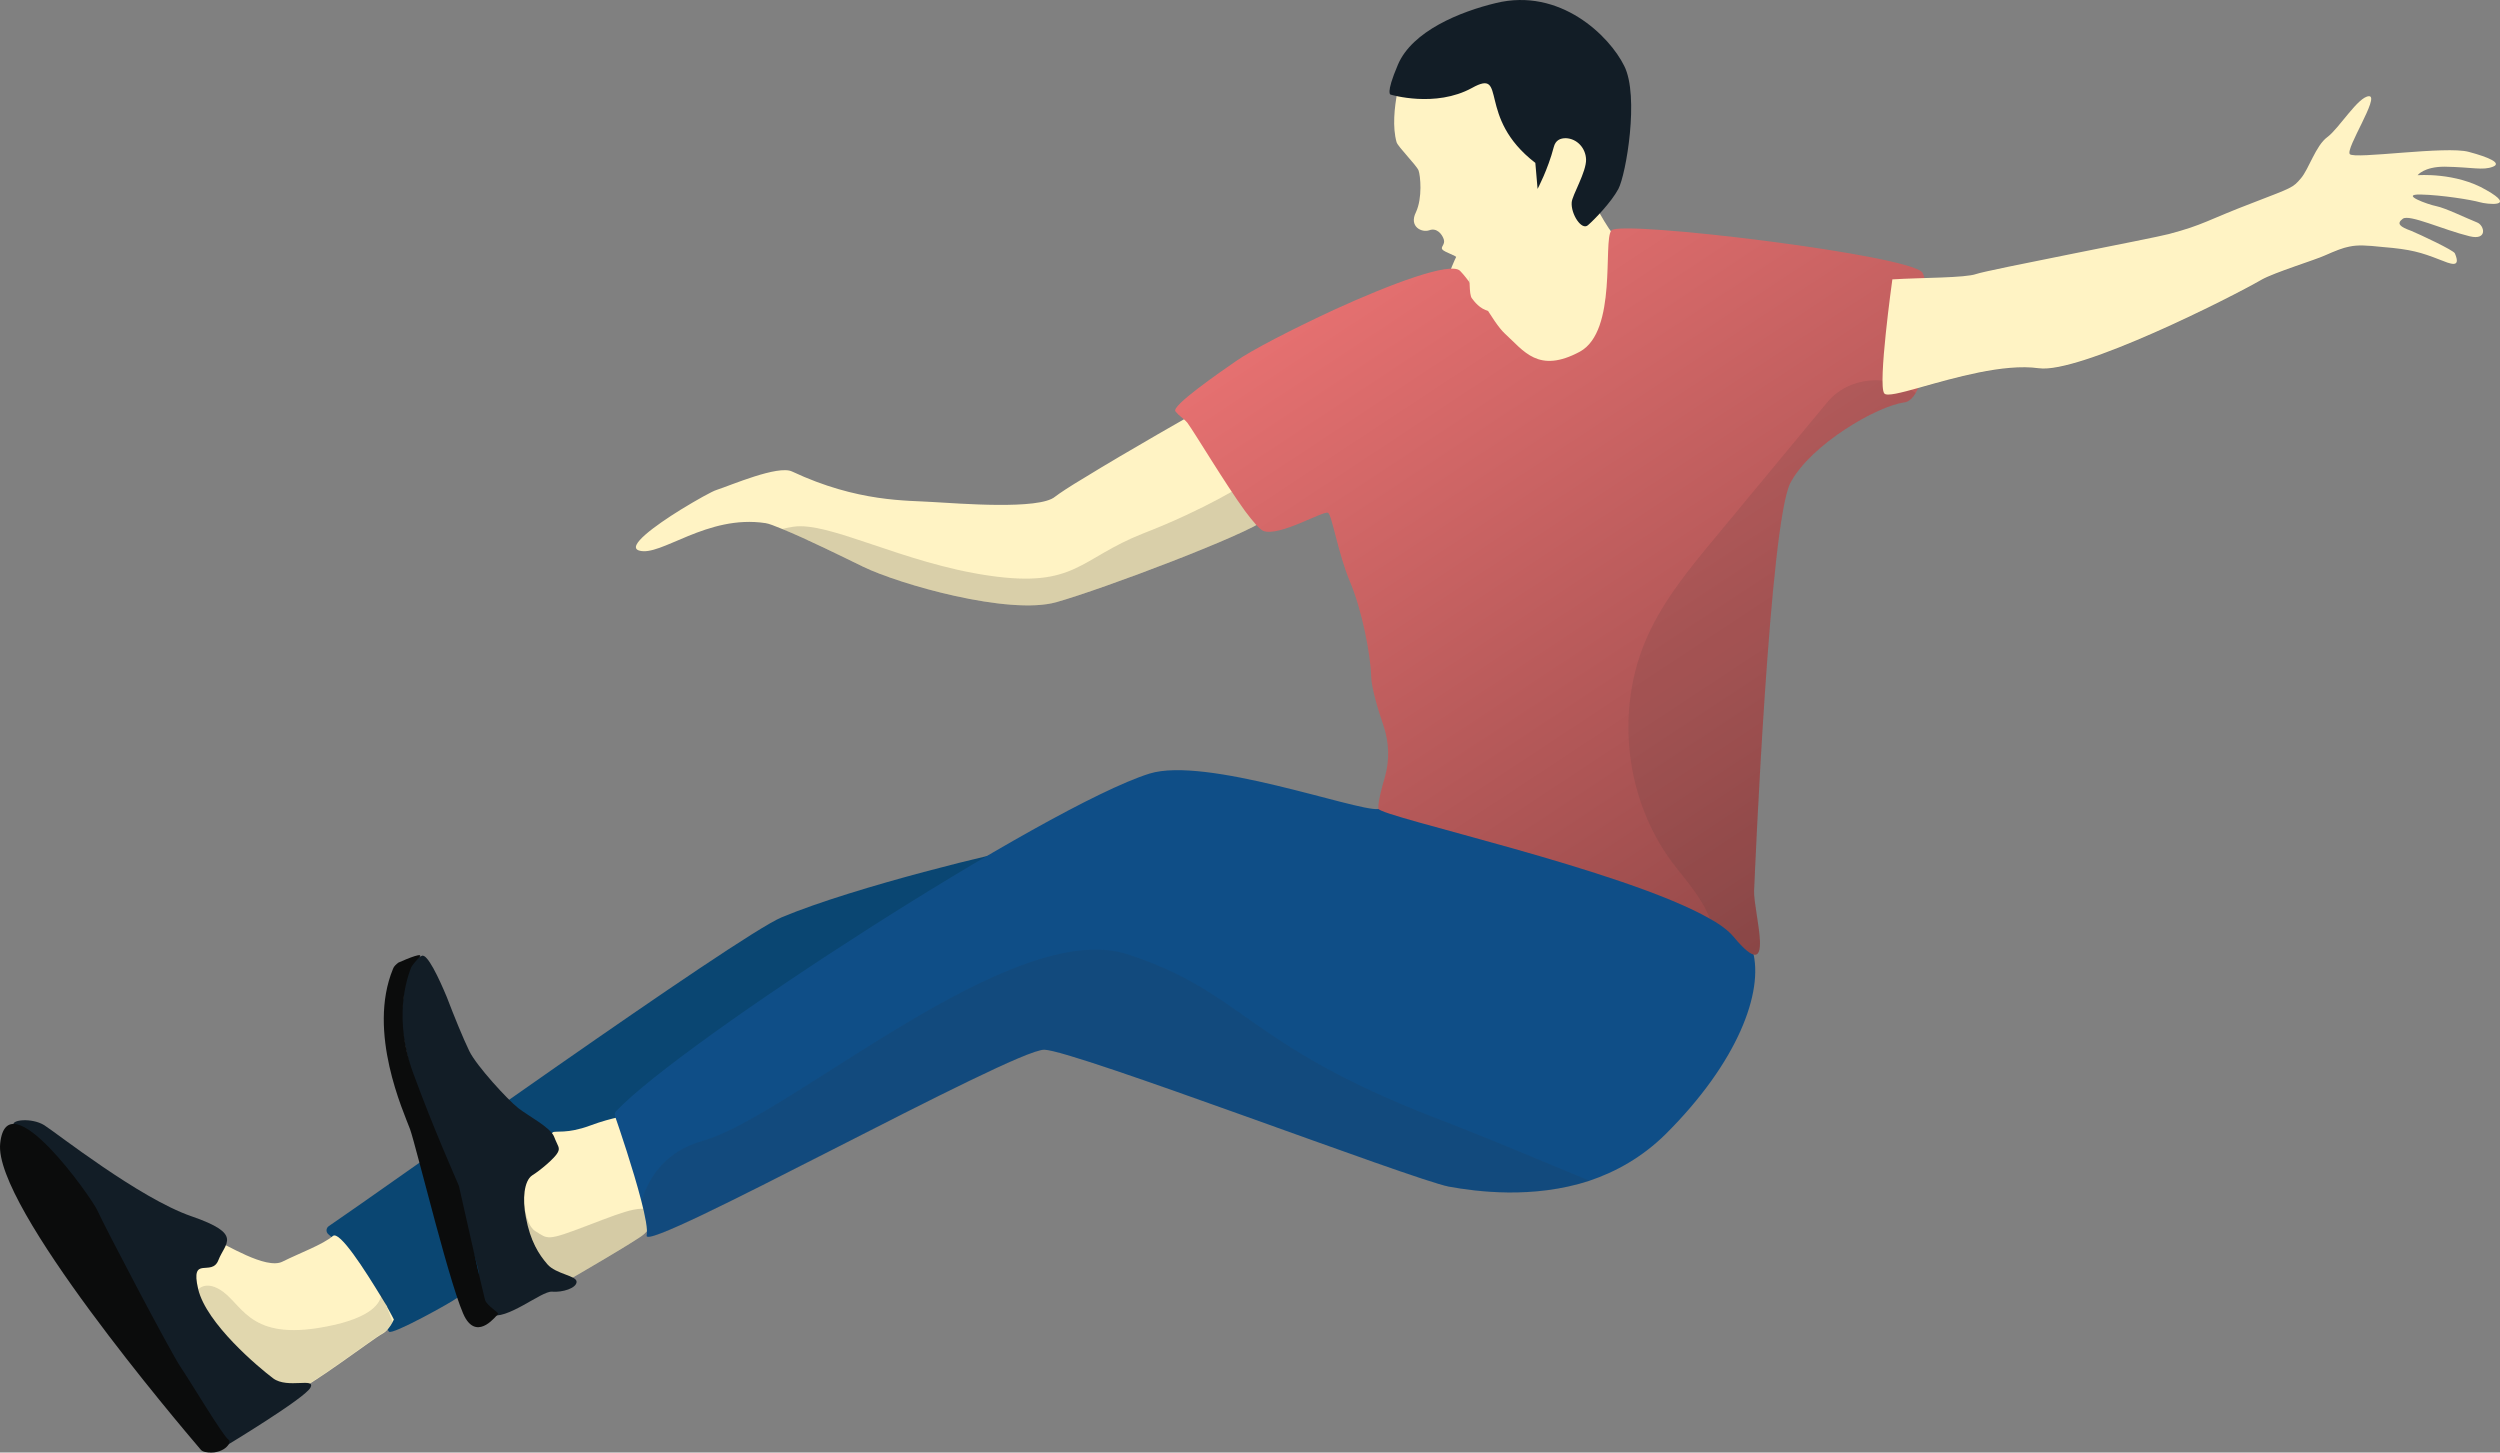 <svg xmlns="http://www.w3.org/2000/svg" xmlns:xlink="http://www.w3.org/1999/xlink" width="533.378" height="309.906" viewBox="0 0 533.378 309.906" fill="none">
<rect x="0" y="0" width="533.378" height="309.906" fill="#808080" stroke="none"/>
<path d="M351.635 56.156C351.635 56.156 345.601 78.855 338.705 80.005C331.809 81.154 313.803 78.089 310.068 72.726C306.333 67.266 307.195 63.244 309.781 56.827C312.367 50.41 321.082 36.522 321.082 36.522L334.108 29.626C334.012 29.913 334.204 30.68 334.683 31.829C335.161 33.17 335.928 34.894 336.885 36.905C339.471 42.46 343.207 49.356 344.835 50.697C347.421 52.804 351.635 56.156 351.635 56.156L351.635 56.156Z"   fill="#FFF3C4" >
</path>
<g opacity="0.15">
<path d="M336.694 36.905C334.97 40.928 331.33 49.452 328.457 50.697C325.296 52.038 313.229 63.148 313.229 63.148C313.229 63.148 313.133 57.689 314.569 55.103C316.006 52.517 322.136 39.108 323.381 37.671C324.53 36.33 331.043 32.308 334.683 32.02C335.066 33.17 335.832 34.894 336.694 36.905L336.694 36.905Z"   fill="#111111" >
</path>
</g>
<path d="M184.121 120.901C180.003 118.89 171.862 114.867 166.881 112.856C165.253 112.186 164.008 111.707 163.337 111.611C150.791 109.695 140.926 118.89 136.328 117.453C133.647 116.591 139.681 112.186 145.236 108.738C148.684 106.631 151.94 104.811 152.898 104.523C155.867 103.566 166.019 99.16 168.988 100.597C183.068 107.205 193.603 106.726 199.062 107.109C204.426 107.397 221.761 108.833 225.114 105.96C225.976 105.29 228.274 103.757 231.339 101.938C240.342 96.382 255.571 87.763 255.571 87.763C255.571 87.763 264.765 98.106 268.788 105.002C270.225 107.684 270.991 109.983 269.937 110.845L269.937 110.845C266.393 113.91 235.553 125.594 225.401 128.468C215.249 131.341 191.783 124.637 184.121 120.901Z"   fill="#FFF3C4" >
</path>
<g opacity="0.18">
<path d="M184.122 120.901C180.003 118.89 171.862 114.867 166.882 112.856C167.744 112.665 168.51 112.473 169.276 112.377C176.938 111.228 192.55 120.135 211.035 122.817C229.52 125.499 230.286 119.177 243.886 113.814C257.487 108.546 265.819 103.087 265.819 103.087C265.819 103.087 267.064 103.853 268.789 105.002C270.225 107.684 270.991 109.983 269.938 110.845L269.938 110.845C266.394 113.91 235.554 125.594 225.401 128.468C215.249 131.341 191.784 124.637 184.122 120.901Z"   fill="#2D2B2B" >
</path>
</g>
<path d="M234.979 212.273C232.585 206.813 221.187 180.762 218.122 181.049C214.674 181.432 182.589 189.094 166.786 195.703C157.495 199.534 81.066 254.223 70.147 261.598L70.147 261.598C69.572 261.981 69.477 262.843 70.051 263.322C71.967 265.046 75.894 268.494 76.564 269.356C77.522 270.601 79.725 275.677 80.587 278.167C81.448 280.657 82.311 283.243 82.981 284.105C83.556 284.967 96.773 277.592 97.347 277.018C97.922 276.539 222.049 219.36 234.404 213.709C234.979 213.422 235.171 212.847 234.979 212.273Z"   fill="#0A4672" >
</path>
<path d="M114.204 249.721C116.215 248.572 119.472 246.082 118.705 244.549C117.939 242.921 117.365 241.963 117.939 241.58C118.514 241.197 121.004 241.963 125.889 240.144C130.773 238.324 134.317 237.941 134.317 237.941L148.492 252.116L148.492 252.116C148.492 252.116 144.469 256.234 141.213 259.49C139.393 261.31 137.861 262.843 137.382 263.322C136.041 264.567 121.962 272.708 121.962 272.708C121.962 272.708 121.962 273.57 121.004 273.474C120.046 273.378 117.652 271.367 115.832 269.26C114.491 267.631 111.426 259.874 110.373 255.468C110.086 254.223 109.894 253.265 109.99 252.69C110.277 250.392 112.097 250.871 114.204 249.721Z"   fill="#FFF3C4" >
</path>
<g opacity="0.19">
<path d="M121.962 272.708C121.962 272.708 121.962 273.57 121.004 273.474C120.046 273.378 117.652 271.367 115.832 269.26C114.491 267.632 111.427 259.874 110.373 255.468C111.043 253.84 111.618 253.074 111.618 253.074C111.618 253.074 111.427 260.927 114.204 262.651C116.982 264.375 116.503 264.854 125.506 261.406C134.509 257.958 137.382 256.809 140.255 259.012C140.639 259.012 140.83 259.203 141.213 259.491L141.213 259.491C139.393 261.31 137.861 262.843 137.382 263.322C136.041 264.567 121.962 272.708 121.962 272.708Z"   fill="#212121" >
</path>
</g>
<path d="M48.788 287.074C45.532 281.902 42.946 278.167 41.509 276.156C40.743 275.102 40.36 274.432 40.456 274.336C40.647 274.049 40.743 269.93 41.701 268.398C42.659 266.77 46.011 264.663 46.011 264.663C47.926 265.237 56.738 270.984 60.282 269.164C63.921 267.344 68.902 265.524 71.009 263.705C72.445 262.46 77.905 271.08 81.353 276.73L81.353 276.73C81.832 277.497 82.215 278.167 82.598 278.742L82.598 278.837C83.46 280.37 84.034 281.519 84.034 281.519L84.034 281.519C84.034 281.519 83.939 281.711 83.747 282.094C83.364 282.86 82.502 284.105 81.544 284.584C80.108 285.254 65.358 296.46 62.868 296.844C60.377 297.131 53.769 295.12 48.788 287.074Z"   fill="#FFF3C4" >
</path>
<g opacity="0.14">
<path d="M82.502 278.646L82.502 278.742L83.747 281.998L83.747 281.998C83.364 282.764 82.502 284.009 81.544 284.488C80.108 285.159 65.358 296.365 62.868 296.748C60.377 297.035 53.769 295.024 48.789 286.979C45.532 281.807 42.946 278.071 41.51 276.06C42.467 274.336 44.287 273.666 46.681 275.006C51.662 277.784 52.62 285.733 67.848 283.339C78.671 281.615 80.874 278.359 81.257 276.635L81.257 276.635C81.353 276.06 81.257 275.677 81.257 275.485L82.502 278.646Z"   fill="#212121" >
</path>
</g>
<path d="M373.951 202.886C376.346 211.602 370.791 226.639 355.275 242.059L355.275 242.059C350.294 246.944 344.739 250.009 339.088 251.924C327.02 255.851 314.953 254.223 309.11 253.169C301.256 251.637 229.328 224.149 222.815 223.957C216.302 223.766 137.191 267.727 137.957 263.609C138.244 262.364 137.67 259.49 136.808 256.138C135.084 249.434 132.115 240.718 131.253 238.228C131.061 237.749 131.157 237.27 131.54 236.983C145.619 222.137 223.294 171.95 245.227 165.054C257.199 161.319 289.189 173.004 293.978 172.621C298.766 172.238 304.992 165.342 320.029 170.322C335.066 175.303 371.653 194.075 373.951 202.886Z"   fill="#0F4E87" >
</path>
<path d="M408.718 83.836C408.048 84.985 407.186 85.751 406.324 85.847C400.481 86.613 386.402 94.754 381.996 102.991C377.591 111.324 374.43 185.551 374.238 190.052C374.047 194.554 379.219 211.123 369.833 199.822C368.779 198.577 367.055 197.236 364.757 195.99C346.559 185.551 294.361 174.249 294.073 172.525C294.073 172.429 294.073 172.238 294.073 172.142C294.073 170.897 294.744 168.215 295.51 165.629C296.468 162.181 296.372 158.446 295.222 154.998C293.977 151.358 292.636 146.857 292.541 144.367C292.445 139.865 290.625 130.288 288.039 124.158C285.453 118.028 284.208 109.983 283.346 109.408C282.484 108.834 272.715 114.676 269.459 113.239C268.692 112.856 267.351 111.324 265.627 109.025C261.318 103.087 255.092 92.647 253.368 90.253C252.985 89.774 252.41 89.295 251.836 88.816C251.548 88.625 251.261 88.337 250.782 87.763C249.824 86.613 260.264 79.43 263.712 77.036C266.968 74.737 275.684 70.235 284.783 66.021C296.755 60.562 309.493 55.773 311.505 57.784C314.953 61.328 318.305 68.607 321.082 71.193C325.105 74.833 328.17 79.813 337.077 75.024C345.122 70.618 341.962 51.463 343.781 49.164C345.601 46.866 407.76 54.432 410.155 58.167C411.975 61.328 412.07 77.993 408.718 83.836L408.718 83.836Z"   fill="url(#linear_fill_0_130)" >
</path>
<path d="M299.687 13.592C299.687 13.592 296.147 23.935 297.967 30.352C298.255 31.31 302.274 35.329 302.657 36.382C303.04 37.436 303.524 42.227 302.087 45.292C300.555 48.357 303.329 49.697 304.957 49.122C306.49 48.547 307.644 49.893 308.027 51.042C308.41 52.191 307.259 52.667 307.737 53.242C308.216 53.817 310.797 54.579 310.797 54.962C310.797 55.345 309.844 56.503 310.897 56.982C311.951 57.461 312.623 57.557 313.197 58.132C313.772 58.707 313.291 62.82 314.057 63.682C314.824 64.64 319.038 71.055 326.317 60.232C333.596 49.409 336.372 46.156 336.947 42.612C337.618 39.068 341.738 37.062 342.217 35.912C342.792 34.763 348.726 25.367 345.757 20.482C342.788 15.598 316.737 2.002 316.737 2.002L305.147 8.132L299.687 13.592Z"   fill="#FFF3C4" >
</path>
<path d="M123.015 273.474C123.015 272.133 118.61 271.846 116.79 269.739C114.97 267.632 113.15 264.854 112.193 259.682C111.426 255.851 111.81 251.924 113.533 250.775C115.258 249.721 118.418 247.04 118.993 245.89C119.567 244.837 118.993 244.549 118.227 242.538C117.46 240.527 112.767 238.132 110.564 236.408C108.362 234.684 101.657 227.405 100.125 224.245C98.784 221.467 96.868 216.774 95.336 212.751C93.708 208.825 91.122 203.269 89.972 203.94L89.972 203.94L89.972 203.94C88.632 204.61 87.482 204.898 86.908 206.239C86.046 208.537 86.237 212.943 85.662 215.625C84.8 219.648 90.068 238.803 93.612 245.507C95.24 248.476 101.083 267.057 101.945 270.505C102.806 273.953 100.987 279.029 104.53 280.466C107.978 281.902 115.545 275.39 117.748 275.581C120.046 275.773 123.015 274.815 123.015 273.474Z"   fill="#121D26" >
</path>
<path d="M99.359 281.328C96.582 276.826 88.824 244.645 87.483 240.91C86.142 237.27 78.288 220.222 83.843 206.717C84.035 206.143 84.514 205.76 84.993 205.377C86.716 204.61 91.218 202.695 89.111 204.61L89.111 204.61C88.824 204.898 87.77 206.143 87.674 206.526C86.716 209.016 83.939 217.444 88.153 228.938C92.655 241.197 97.06 250.966 97.731 252.595C97.827 252.786 97.827 252.882 97.922 253.074C98.497 255.66 103.094 276.06 103.477 277.305C103.861 278.646 106.638 280.083 106.255 280.37C105.872 280.657 102.137 285.829 99.359 281.328Z"   fill="#0B0C0C" >
</path>
<path d="M27.909 274.623C29.346 278.167 35.093 286.308 35.955 288.798C36.433 290.331 44.574 301.441 45.724 303.739C47.065 306.23 48.118 308.528 48.118 308.528L48.118 308.528C48.118 308.528 64.975 298.376 66.22 296.077C67.465 293.779 61.335 296.365 58.27 294.066C55.206 291.767 44 282.381 42.276 275.006C40.552 267.632 45.149 272.516 46.586 268.877C48.022 265.141 51.949 263.322 40.839 259.49C29.729 255.659 12.01 241.676 9.424 240.048C6.743 238.42 2.337 238.898 2.911 240.048C3.486 241.293 13.351 249.147 14.692 250.966C17.661 254.893 26.377 271.08 27.909 274.623Z"   fill="#121D26" >
</path>
<path d="M43.712 309.773C43.329 309.678 42.946 309.486 42.755 309.199C38.349 304.027 -1.399 257.288 0.038 243.975C1.475 229.895 19.672 255.66 20.822 258.341C21.971 261.023 36.337 288.415 38.54 291.672C40.743 294.928 47.543 306.325 48.693 307.092C49.746 307.762 47.543 310.539 43.712 309.773L43.712 309.773Z"   fill="#0B0C0C" >
</path>
<path d="M296.726 20.193C296.726 20.193 306.207 23.066 314.061 18.756C321.819 14.446 314.827 24.982 327.566 34.751L328.044 40.306C328.044 40.306 330.247 36.188 331.493 31.399C331.876 29.866 332.929 29.483 334.079 29.483C336.473 29.579 338.293 31.59 338.388 33.985C338.484 36.666 335.419 41.647 335.324 43.179C335.132 45.669 337.431 49.213 338.771 48.064C340.112 46.915 343.752 43.179 345.284 40.306C346.913 37.241 349.786 20.48 346.529 14.063C343.369 7.646 332.833 -2.698 319.137 0.654C311.571 2.474 301.323 6.593 298.258 13.776C295.48 20.289 296.726 20.193 296.726 20.193L296.726 20.193Z"   fill="#121D26" >
</path>
<g opacity="0.11">
<path d="M240.725 203.653C265.436 211.794 265.819 222.808 305.758 238.324C320.029 243.783 330.372 248.381 339.184 251.924L339.184 251.924C327.116 255.851 315.048 254.223 309.206 253.169C301.352 251.637 229.424 224.149 222.911 223.957C216.398 223.766 137.286 267.727 138.052 263.609C138.34 262.364 137.765 259.491 136.903 256.138C138.531 250.871 142.171 245.603 149.929 243.4C168.318 238.324 216.015 195.416 240.725 203.653Z"   fill="#2D2B2B" >
</path>
</g>
<g opacity="0.11">
<path d="M406.324 85.847C400.482 86.613 386.402 94.754 381.996 102.991C377.591 111.324 374.43 185.551 374.239 190.052C374.047 194.554 379.219 211.123 369.833 199.822C368.779 198.576 367.055 197.236 364.757 195.99C363.224 191.585 359.585 187.754 356.712 183.923C346.655 170.322 344.548 151.263 351.444 135.843C354.987 127.893 360.638 121.093 366.193 114.389C374.047 104.907 381.901 95.425 389.754 85.943C394.447 80.196 403.067 79.717 408.718 83.836L408.718 83.836C408.048 84.985 407.186 85.751 406.324 85.847Z"   fill="#2D2B2B" >
</path>
</g>
<g opacity="0.11">
<path d="M452.105 72.534C454.691 70.906 457.086 68.894 459.672 67.266C462.258 65.638 465.131 64.297 468.004 63.052C476.528 59.317 485.052 55.486 493.96 52.995C496.354 52.421 499.036 51.942 501.239 52.708L501.239 52.708C499.802 52.995 498.365 53.57 495.971 54.624C493.864 55.581 485.148 58.263 482.467 59.796C476.049 63.531 443.581 79.909 434.961 78.664C427.491 77.61 416.764 80.771 409.58 82.782C411.113 81.058 413.22 79.621 414.848 79.047C417.817 77.993 421.074 78.089 424.234 78.089C433.812 78.185 443.868 77.61 452.105 72.534Z"   fill="#2D2B2B" >
</path>
</g>
<path d="M403.738 59.604C409.964 59.221 419.254 59.317 421.648 58.455C424.043 57.593 459.576 50.793 462.737 49.931C470.303 47.919 470.686 47.057 480.743 43.226C489.171 39.97 489.171 40.066 490.895 38.054C492.619 36.043 494.056 31.063 496.546 29.243C499.036 27.423 503.155 20.527 505.453 20.527C507.752 20.527 500.377 31.733 501.335 32.882C502.293 34.032 521.927 31.063 526.716 32.404C531.026 33.553 533.803 34.798 531.888 35.564C529.685 36.426 527.578 35.66 521.544 35.564C517.138 35.564 515.797 37.384 515.797 37.384C515.797 37.384 523.938 36.713 530.451 40.544C537.059 44.28 530.642 43.609 529.014 43.13L529.014 43.13C527.386 42.652 520.969 41.598 516.467 41.502C511.87 41.406 517.904 43.609 519.82 43.992C521.735 44.376 526.045 46.483 528.44 47.44C530.068 48.015 530.834 51.367 526.907 50.41C521.352 49.069 513.977 45.621 512.636 46.674C511.2 47.728 512.062 48.398 514.456 49.26C516.276 50.026 523.459 53.379 523.747 54.049C525.183 57.401 522.693 56.252 520.49 55.39C516.563 53.858 514.36 53.187 508.422 52.708C504.783 52.325 503.059 52.229 501.239 52.612C499.802 52.9 498.366 53.474 495.971 54.528C493.864 55.486 485.148 58.167 482.467 59.7C476.05 63.435 443.581 79.813 434.961 78.568C427.491 77.514 416.764 80.675 409.58 82.686C405.462 83.836 402.493 84.602 402.014 83.931C400.577 82.207 403.738 59.604 403.738 59.604Z"   fill="#FFF3C4" >
</path>
<defs>
<linearGradient id="linear_fill_0_130" x1="284.675" y1="48.739" x2="418.064" y2="250.916" gradientUnits="userSpaceOnUse">
<stop offset="0" stop-color="#EB7373"  />
<stop offset="1" stop-color="#763A3A"  />
</linearGradient>
</defs>
</svg>
